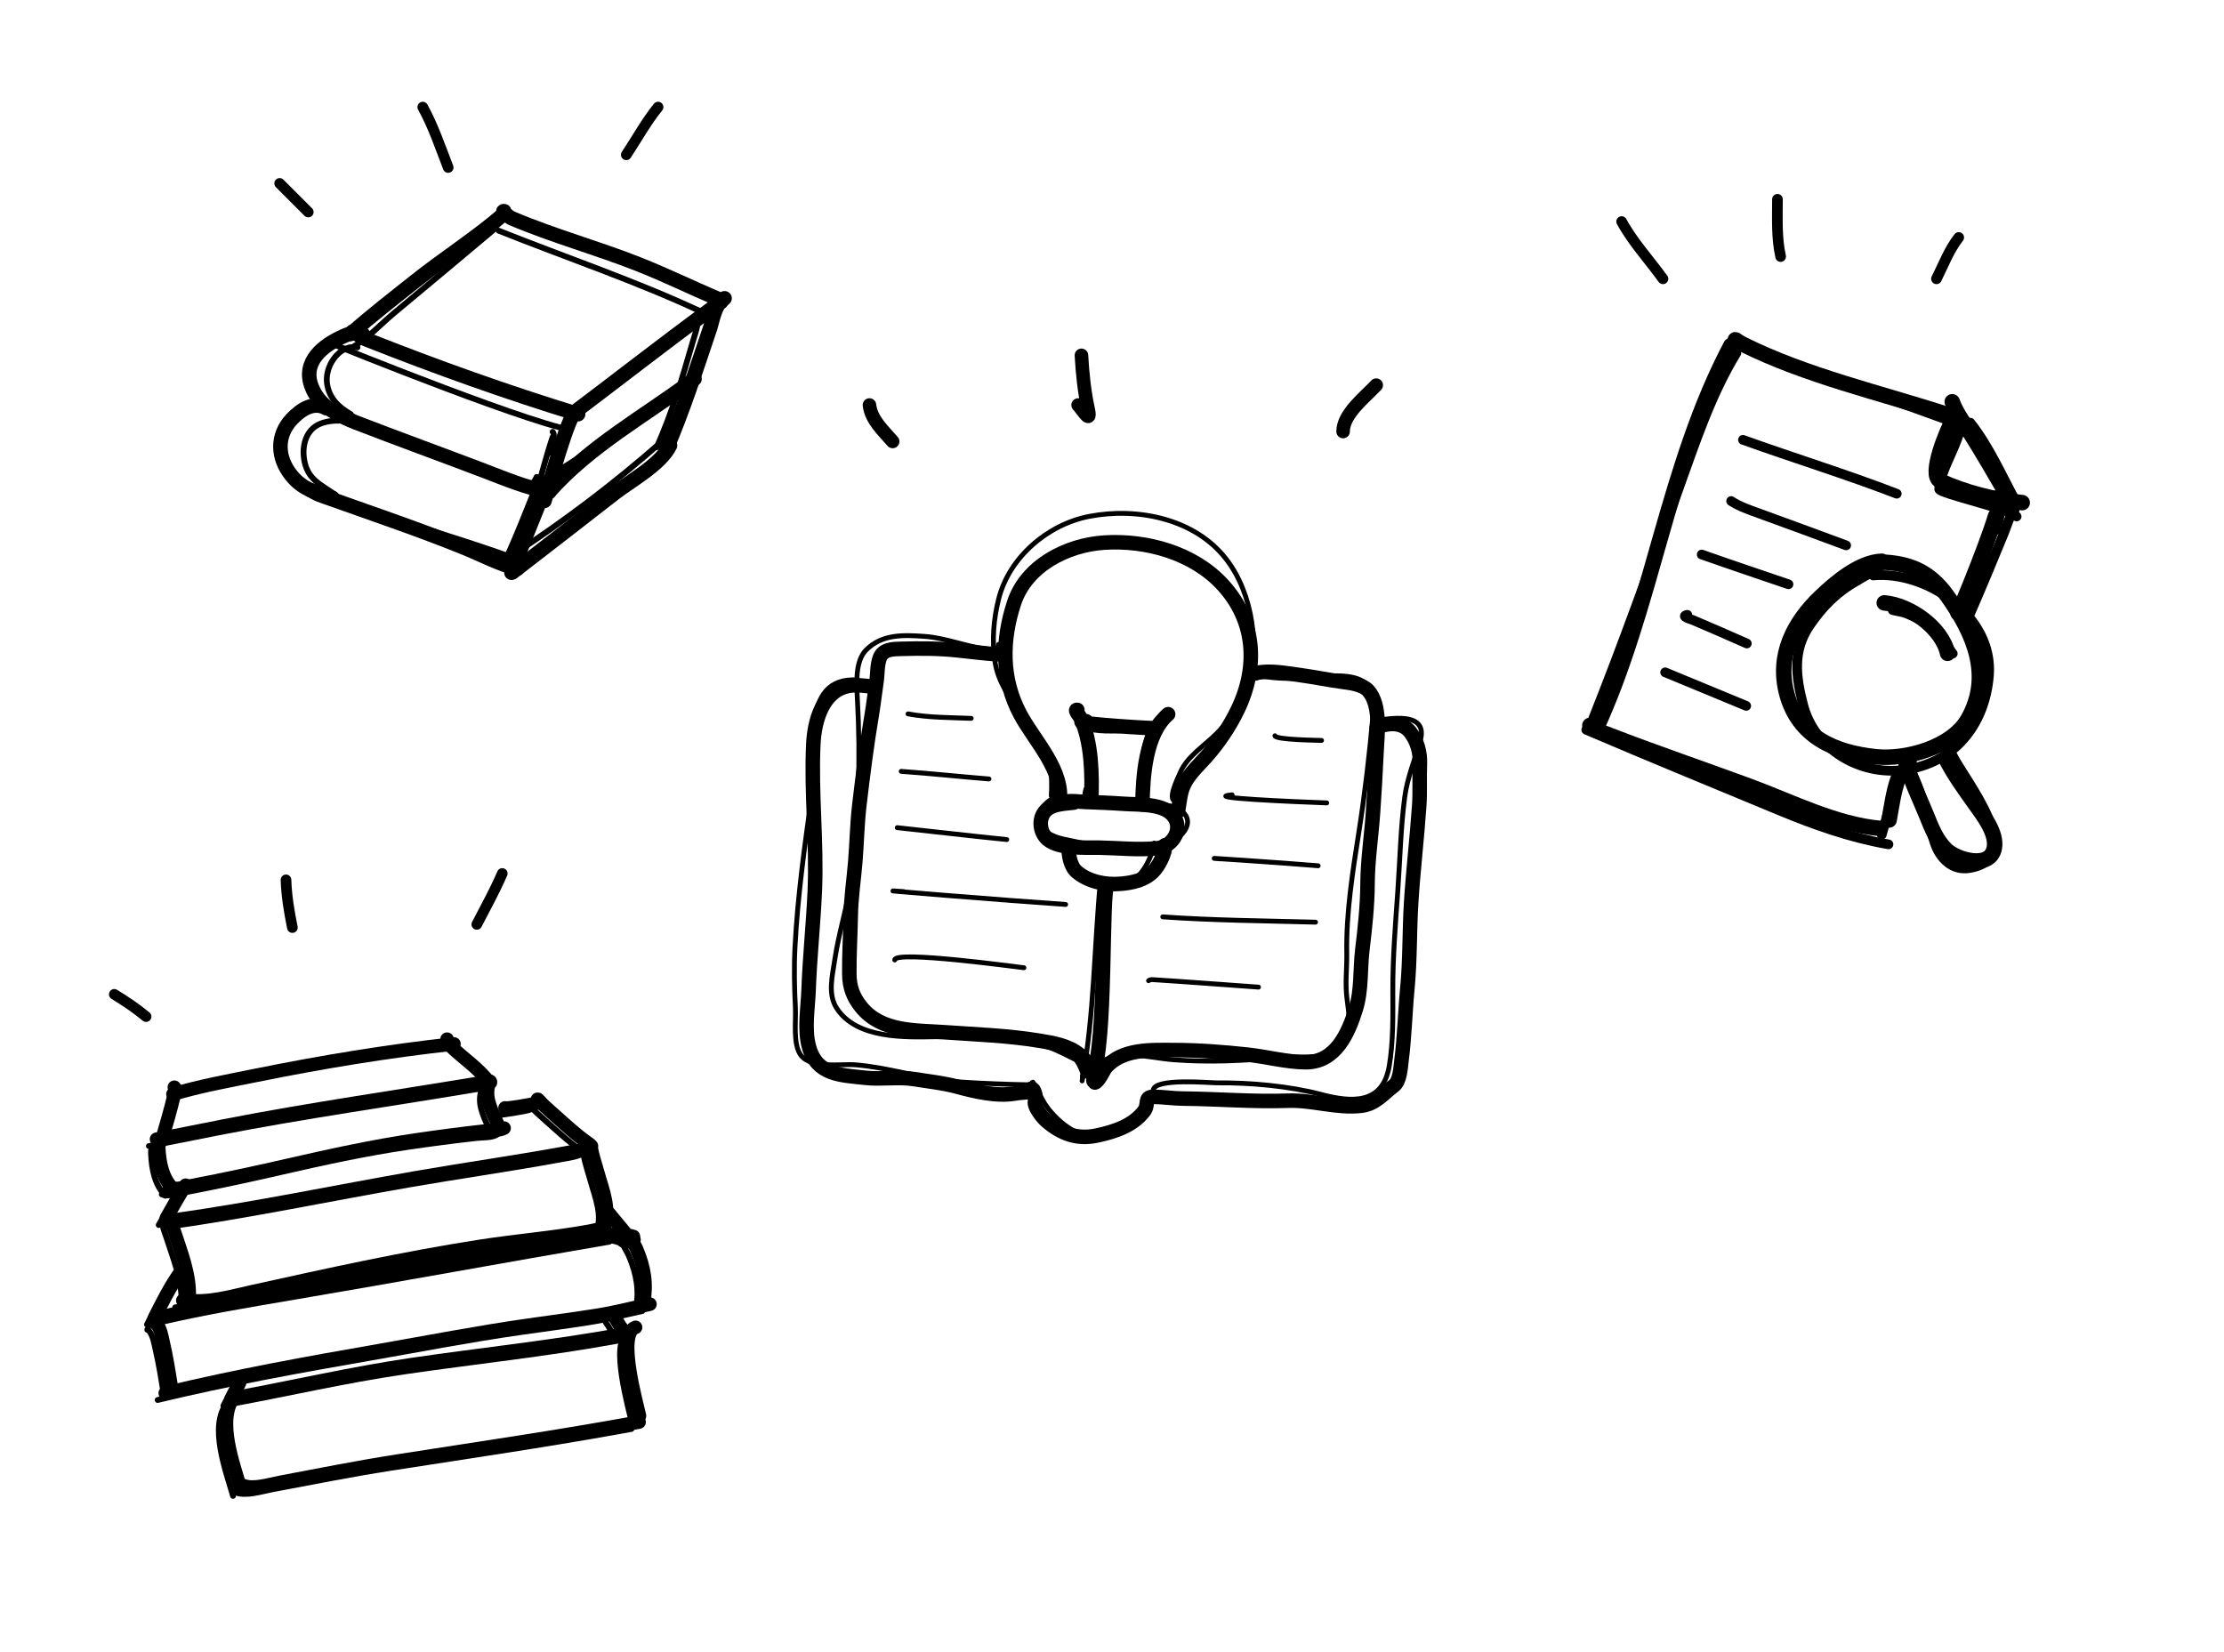 <svg width="2297" height="1706" viewBox="0 0 2297 1706" fill="none" xmlns="http://www.w3.org/2000/svg">
<rect width="2297" height="1706" fill="white"/>
<path d="M1031.3 665.547C1030.89 671.298 1024.11 670.942 1019.55 670.415C997.588 667.874 977.32 658.87 954.841 657.277C933.198 655.742 910.918 654.664 894.366 671.518C883.006 683.087 884.689 706.856 885.508 721.646C888.938 783.584 886.838 845.622 879.086 907.188C875.473 935.877 866.273 963.113 862.086 991.737C859.741 1007.76 854.648 1026.73 864.189 1041.37C884.794 1073.01 934.29 1071.35 966.308 1070.78C1003.62 1070.13 1041.89 1069.59 1078.02 1079.97C1089.59 1083.3 1099.62 1088.86 1110.35 1094.14C1114.57 1096.22 1121.64 1116.26 1118.04 1110.68" stroke="black" stroke-width="5" stroke-linecap="round"/>
<path d="M1117.94 1112.1C1123.21 1111.89 1128.16 1102.97 1131.94 1100.11C1155.69 1082.12 1185.49 1092.49 1212.15 1094.55C1247.43 1097.28 1285.05 1095.74 1320.24 1092.15C1336.55 1090.49 1375.95 1095.91 1386.74 1080C1396.72 1065.3 1393.05 1046.56 1391.06 1030.27C1389.21 1015.12 1391.24 999.835 1390.97 984.65C1390.22 942.868 1397.04 900.471 1403.49 859.323C1409.78 819.247 1414.51 778.215 1418.13 737.787C1419.21 725.647 1419.51 710.793 1407.72 703.634C1393.23 694.833 1367.19 698.597 1350.97 699.928C1332.77 701.422 1310.33 701.201 1292.85 695.492" stroke="black" stroke-width="5" stroke-linecap="round"/>
<path d="M1420.61 743.029C1420.86 746.552 1477.04 729.112 1466.86 765.153C1461.5 784.165 1453.53 803.105 1450.9 822.775C1446.6 855.002 1445.98 887.741 1443.68 920.132C1441.23 954.731 1438.38 989.413 1438.53 1024.13C1438.64 1049.22 1439.03 1076.31 1434.81 1101.15C1428.01 1141.15 1395.46 1138.52 1364.64 1130.38C1331.63 1121.66 1291.14 1118.06 1257.01 1118.39C1249.69 1118.46 1192.66 1113.09 1191.08 1125.83C1189.73 1136.74 1175.32 1152.21 1168.06 1160.15C1158.32 1170.82 1140.67 1177.27 1126.42 1174.54C1107.65 1170.94 1089.5 1155.69 1079.21 1140.15C1076.7 1136.36 1066.55 1116.54 1066.29 1116.99" stroke="black" stroke-width="5" stroke-linecap="round"/>
<path d="M886.167 702.292C823.916 697.879 844.099 781.314 838.651 819.676C831.235 871.895 823.789 925.644 821.072 978.297C819.988 999.321 820.46 1020.27 821.517 1041.28C822.169 1054.25 818.727 1079.1 827.323 1090.07C838.329 1104.12 868.157 1098.52 883.646 1099.76C916.899 1102.43 948.984 1113.14 982.061 1116.64C1008.99 1119.48 1090.26 1121.54 1063.25 1119.62" stroke="black" stroke-width="5" stroke-linecap="round"/>
<path d="M1216.55 826.907C1203.04 830.198 1216.87 802.867 1219.1 797.632C1226.11 781.136 1244.67 769.699 1256.88 757.235C1269.82 744.028 1281.94 729.789 1287.89 711.924C1302.02 669.455 1294.02 613.035 1266.38 577.375C1234.07 535.675 1174.89 523.724 1125.08 533.31C1082.09 541.583 1042.29 575.566 1031.46 618.525C1026.11 639.768 1024.54 660.565 1027.49 682.38C1030.56 704.991 1043.78 721.628 1055.95 739.983C1065.91 755 1080.78 767.997 1084.04 786.157C1086.13 797.805 1086.61 810.112 1085.78 821.912" stroke="black" stroke-width="5" stroke-linecap="round"/>
<path d="M1082.34 830.22C1082.08 831.396 1081 830.375 1083.18 829.567C1091.59 826.438 1099.36 825.629 1108.47 825.738C1140.43 826.122 1172.8 827.975 1204.49 831.674C1223.62 833.907 1235.54 848.182 1218.19 864.08C1189.32 890.528 1139.85 874.807 1106.17 868.254C1096.71 866.414 1081.34 863.518 1076.71 853.735C1066.58 832.306 1086.05 826.997 1099.04 815.727" stroke="black" stroke-width="5" stroke-linecap="round"/>
<path d="M1096.84 866.879C1100.84 891.609 1125.12 920.842 1153.02 916.628C1175.32 913.26 1188.26 891.471 1192.06 870.778" stroke="black" stroke-width="5" stroke-linecap="round"/>
<path d="M1136.67 908.186C1130.01 977.977 1130.37 1046.96 1117.64 1116.35" stroke="black" stroke-width="5" stroke-linecap="round"/>
<path d="M1316.79 759.898C1317.02 764.205 1362.9 764.592 1364.91 764.734" stroke="black" stroke-width="5" stroke-linecap="round"/>
<path d="M1272.56 820.901C1240 823.983 1337.63 828.078 1370.31 829.256" stroke="black" stroke-width="5" stroke-linecap="round"/>
<path d="M1260.74 887.051C1227.18 884.672 1327.91 891.269 1361.43 894.189" stroke="black" stroke-width="5" stroke-linecap="round"/>
<path d="M1200.91 946.948C1252.88 950.632 1306.41 951.005 1358.73 952.434" stroke="black" stroke-width="5" stroke-linecap="round"/>
<path d="M1186.26 1012.9C1187.97 1011.58 1189.19 1011.7 1191.4 1011.84C1227.55 1014.15 1263.68 1016.96 1299.81 1019.52" stroke="black" stroke-width="5" stroke-linecap="round"/>
<path d="M924.105 991.463C923.557 981.242 1051.12 998.884 1057.51 999.494" stroke="black" stroke-width="5" stroke-linecap="round"/>
<path d="M933.386 920.856C877.603 916.902 1044.83 930.44 1100.63 934.137" stroke="black" stroke-width="5" stroke-linecap="round"/>
<path d="M926.665 854.816C964.327 858.841 1002.07 863.336 1039.81 867.113" stroke="black" stroke-width="5" stroke-linecap="round"/>
<path d="M930.787 796.672C961.006 798.814 991.226 802.097 1021.45 804.524" stroke="black" stroke-width="5" stroke-linecap="round"/>
<path d="M937.845 737.312C959.33 741.288 981.308 741.026 1003.08 741.937" stroke="black" stroke-width="5" stroke-linecap="round"/>
<path d="M1196.95 741.425C1199.44 741.292 1196.32 740.879 1194.54 742.997C1176.93 764.075 1179.38 801.119 1176.64 826.927" stroke="black" stroke-width="5" stroke-linecap="round"/>
<path d="M1113.38 734.079C1112.18 733.993 1113.65 737.386 1113.91 738.868C1115.25 746.488 1117.52 753.868 1119.2 761.413C1121.79 772.99 1124.96 787.65 1125.21 799.53C1126.32 850.555 1123.08 786.791 1119.41 829.999" stroke="black" stroke-width="5" stroke-linecap="round"/>
<path d="M1114.1 744.105C1115.05 761.875 1179.16 752.908 1187.64 752.169" stroke="black" stroke-width="5" stroke-linecap="round"/>
<path d="M1029.99 675.794C1016.47 674.836 1002.71 673.118 989.193 671.678C969.145 669.543 950.548 669.61 930.468 670.138C922.118 670.357 911.884 670.44 908.597 679.603C905.809 687.376 906.466 696.015 905.243 704.105C903.572 715.167 902.391 726.256 900.53 737.296C895.292 768.365 891.265 799.986 887.574 831.273C885.27 850.804 884.964 870.48 883.362 890.071C881.836 908.742 878.949 927.277 878.652 946.036C878.336 965.966 876.97 986.137 877.196 1006.03C877.349 1019.45 881.031 1029.65 889.47 1040.08C910.479 1066.05 945.28 1063.97 975.613 1066.12C1007.93 1068.41 1040.78 1069.51 1072.78 1074.75C1087.62 1077.19 1103.38 1079.61 1115.1 1089.38C1122.52 1095.57 1130.08 1106.28 1129.36 1116.36" stroke="black" stroke-width="15" stroke-linecap="round"/>
<path d="M1130.82 1118.03C1134.12 1117.86 1140.5 1104.41 1141.77 1102.9C1158.72 1082.75 1189.15 1084.45 1212.92 1084.52C1238.07 1084.59 1263.81 1086.57 1288.81 1089.28C1308.41 1091.41 1328.6 1096.93 1348.32 1097.09C1379.59 1097.33 1392.63 1067.05 1400.4 1041.94C1406.41 1022.49 1404.67 1000.84 1407.1 980.699C1409.79 958.354 1412.29 935.418 1412.43 912.889C1412.58 888.409 1416.31 864.342 1418.04 839.941C1419.54 818.705 1420.7 797.389 1421.73 776.124C1422.58 758.702 1426.5 727.949 1413.08 713.223C1407.21 706.785 1394.52 705.288 1386.53 704.216C1371.65 702.223 1356.92 699.168 1342.05 697.13C1330.4 695.533 1319.06 693.475 1307.27 693.877C1303.77 693.997 1293.39 695.254 1296.88 695.501" stroke="black" stroke-width="15" stroke-linecap="round"/>
<path d="M1421.92 751.886C1423.51 751.822 1424.83 750.157 1426.36 749.665C1437.06 746.242 1449.33 746.803 1456.5 756.086C1463.82 765.552 1466.97 777.203 1466.49 789.052C1465.92 803.284 1466.78 817.54 1465.83 831.753C1463.58 865.237 1459.57 898.525 1457.49 932.046C1455.65 961.689 1456.4 991.21 1453.56 1020.89C1451.2 1045.51 1450.67 1070.64 1447.51 1095.12C1446.59 1102.24 1446.02 1116.57 1439.62 1121.36C1428.51 1129.65 1420.86 1140.29 1405.89 1142.04C1380.7 1144.99 1355.6 1135.91 1330.29 1136.82C1294.24 1138.11 1258.03 1134.97 1221.91 1134.64C1211.63 1134.55 1201.44 1132.9 1191.23 1132.82C1181.25 1132.73 1186.84 1140.69 1181.71 1147.48C1170.08 1162.88 1150.83 1168.92 1132.88 1172.78C1112.6 1177.15 1095.74 1171 1080.22 1157.25C1076.76 1154.18 1066.4 1141.76 1069.33 1136.37C1070.55 1134.13 1068.61 1126 1066.61 1124.81" stroke="black" stroke-width="15" stroke-linecap="round"/>
<path d="M903.977 709.337C894.906 708.694 885.069 706.744 876.176 708.474C849.62 713.643 841.207 744.492 840.04 768.172C837.533 818.999 843.808 869.816 841.523 920.712C839.996 954.728 836.363 988.531 835.13 1022.62C834.457 1041.22 830.46 1063.62 835.701 1081.76C843.958 1110.34 867.794 1110.36 893.849 1113.19C910.776 1115.03 927.699 1111.84 944.434 1114.56C959.159 1116.96 974.144 1118.44 988.583 1122.35C1006.88 1127.29 1029.37 1132.72 1048.46 1129.36C1051.22 1128.87 1070.11 1126.47 1067.6 1129.72" stroke="black" stroke-width="15" stroke-linecap="round"/>
<path d="M1216.56 838.201C1217.72 832.355 1218.45 824.443 1220.12 817.956C1224.04 802.718 1235.82 792.901 1245.92 781.515C1258.53 767.317 1270.06 750.196 1278.3 733.075C1299.66 688.748 1296.84 640.776 1262.64 603.72C1232.41 570.972 1183.97 557.553 1140.23 560.419C1102.13 562.917 1060.1 583.982 1047.36 622.714C1034.65 661.359 1034.14 701.161 1053.71 737.744C1068.69 765.769 1099.84 796.264 1094.14 830.353" stroke="black" stroke-width="15" stroke-linecap="round"/>
<path d="M1099.27 828.223C1106.06 826.649 1113.94 828.022 1120.78 828.271C1134.15 828.758 1147.56 829.246 1160.9 830.192C1175.26 831.21 1198.86 829.658 1210.15 840.746C1223.31 853.672 1212.6 874.307 1195.08 876.102C1175.4 878.118 1155.2 875.806 1135.44 875.474C1120.71 875.227 1090.02 877.395 1079.63 864.409C1073.15 856.316 1073 843.103 1081.07 836.258C1088.35 830.076 1100.31 830.058 1109.19 828.927" stroke="black" stroke-width="15" stroke-linecap="round"/>
<path d="M1103.55 873.398C1103.55 882.422 1105.05 894.522 1112.33 900.611C1124.58 910.873 1142.11 914.168 1157.63 912.779C1169.86 911.683 1181.96 909.155 1191.02 900.189C1196.75 894.513 1203.85 880.833 1203.29 872.99" stroke="black" stroke-width="15" stroke-linecap="round"/>
<path d="M1143.79 915.309C1137.37 914.854 1143.24 1082.55 1128.3 1110.32" stroke="black" stroke-width="15" stroke-linecap="round"/>
<path d="M1112.7 733.199C1108.86 732.494 1115.41 739.89 1116.27 741.813C1127.57 766.856 1128.11 800.112 1127.07 827.179" stroke="black" stroke-width="15" stroke-linecap="round"/>
<path d="M1206.46 737.633C1182.97 758.009 1180.37 801.774 1179.93 830.927" stroke="black" stroke-width="15" stroke-linecap="round"/>
<path d="M1121.83 744.915C1097.94 746.196 1169.34 751.352 1193.25 752.191" stroke="black" stroke-width="15" stroke-linecap="round"/>
<path d="M1938.75 591.301C1932.95 589.848 1921.97 597.631 1917.97 599.857C1897.24 611.393 1882.29 626.55 1869.04 646.044C1851.18 672.305 1854.8 699.023 1862.42 728.248C1874.21 773.448 1920.56 801.482 1966.94 795.159C2018.05 788.19 2049.97 749.267 2054.23 697.813C2059.32 636.36 1989.93 589.278 1934.65 594.336" stroke="black" stroke-width="10" stroke-linecap="round"/>
<path d="M2080.74 526.66C2075.37 532.915 2072.77 543.09 2069.79 550.359C2058.23 578.606 2046.52 606.763 2034.35 634.715" stroke="black" stroke-width="10" stroke-linecap="round"/>
<path d="M2035 436.559C2054.61 461.255 2068.01 492.491 2083.13 520.006" stroke="black" stroke-width="10" stroke-linecap="round"/>
<path d="M1802.5 355.912C1879.42 388.012 1959.11 413.835 2037.08 443.317" stroke="black" stroke-width="10" stroke-linecap="round"/>
<path d="M1793.35 364.645C1766.61 408.456 1750.5 458.143 1733.17 506.148C1704.56 585.397 1676.49 664.476 1645.29 742.729" stroke="black" stroke-width="10" stroke-linecap="round"/>
<path d="M1638.32 753.746C1704.54 782.067 1771.29 809.412 1837.81 837.042C1874.65 852.343 1911.2 865.193 1950.46 872.06" stroke="black" stroke-width="10" stroke-linecap="round"/>
<path d="M1965.29 793.23C1960.22 795.619 1957.65 810.959 1956.8 814.054C1952.38 830.052 1948.06 846.147 1943.54 862.054" stroke="black" stroke-width="10" stroke-linecap="round"/>
<path d="M2016.6 780.13C2027.76 803.844 2096.57 886.348 2033.9 896.574C2016.43 899.425 2003.75 886.625 1998.44 871.207C1989.54 845.356 1986.59 820.418 1973.28 796.105" stroke="black" stroke-width="10" stroke-linecap="round"/>
<path d="M1954.83 630.154C1959.84 631.458 1964.41 631.686 1969.41 633.729C1978.1 637.277 1985.21 640.996 1993.07 646.416C2006.31 655.558 2007.91 663.712 2016.84 675.011" stroke="black" stroke-width="10" stroke-linecap="round"/>
<path d="M2025.96 440.818C2027.53 436.431 2022.8 449.591 2021.22 453.977C2015.67 469.4 2004.1 488.872 2002.81 505.136C2002.46 509.547 2077.32 525.998 2082.82 533.419" stroke="black" stroke-width="10" stroke-linecap="round"/>
<path d="M1800.18 454.272C1852.96 473.264 1906.72 489.75 1959.01 509.916" stroke="black" stroke-width="10" stroke-linecap="round"/>
<path d="M1787.95 517.506C1796.88 523.256 1806.62 526.521 1816.63 530.162C1846.71 541.112 1876.75 552.124 1906.75 563.257" stroke="black" stroke-width="10" stroke-linecap="round"/>
<path d="M1757.57 572.706C1787.35 583.258 1817.29 593.281 1847.2 603.453" stroke="black" stroke-width="10" stroke-linecap="round"/>
<path d="M1742.68 634.982C1735.13 636.56 1746.39 639.537 1748.41 640.386C1767.1 648.233 1785.6 656.45 1804.16 664.617" stroke="black" stroke-width="10" stroke-linecap="round"/>
<path d="M1719.8 694.385C1747.72 705.889 1775.59 717.536 1803.53 729.019" stroke="black" stroke-width="10" stroke-linecap="round"/>
<path d="M1943.07 580.985L1941.74 580.506" stroke="black" stroke-width="16" stroke-linecap="round"/>
<path d="M1943.55 579.656C1920.67 580.46 1896.12 601.309 1880.61 616.044C1852.12 643.111 1834.89 677.114 1845.41 716.436C1857.29 760.849 1894.27 776.986 1937.12 781.578C1968.68 784.96 2016.35 771.799 2032.86 742.212C2057.53 697.982 2038.94 654.346 2011.06 615.298C1992.93 589.92 1971.4 581.208 1941.74 580.508" stroke="black" stroke-width="16" stroke-linecap="round"/>
<path d="M1971.8 785.204C1966.57 779.463 1967.16 783.31 1969.11 789.912C1974.41 807.914 1983.02 825.323 1990.03 842.695C1995.12 855.333 1999.99 867.781 2009.91 877.486C2020.75 888.1 2055.57 898.283 2059.77 875.806C2062.63 860.533 2048.42 842.255 2040.4 831.012C2028.98 814.982 2018.78 801.126 2009.86 783.866" stroke="black" stroke-width="16" stroke-linecap="round"/>
<path d="M1960.63 803.729C1955.57 817.778 1953.82 832.273 1951.11 846.896" stroke="black" stroke-width="16" stroke-linecap="round"/>
<path d="M2024.3 626.742C2012.97 658.248 2051.61 565.371 2060.96 533.219" stroke="black" stroke-width="16" stroke-linecap="round"/>
<path d="M2069.2 506.129C2064.65 518.799 2062.5 531.67 2059.79 544.825" stroke="black" stroke-width="16" stroke-linecap="round"/>
<path d="M2016.33 414.963C2020.55 426.948 2029.46 438.38 2036.01 448.929C2048.21 468.574 2059.87 488.411 2071.39 508.416" stroke="black" stroke-width="16" stroke-linecap="round"/>
<path d="M1792.83 351.082C1790.39 349.845 1797.34 354.2 1799.79 355.422C1865.65 388.321 1941.66 405.523 2011.55 428.271" stroke="black" stroke-width="16" stroke-linecap="round"/>
<path d="M1787.78 356.777C1721.96 480.979 1706.69 627.145 1647.76 754.287" stroke="black" stroke-width="16" stroke-linecap="round"/>
<path d="M1642.07 749.231C1647.61 754.292 1655.24 756.534 1662.04 759.172C1710.22 777.864 1759.25 794.43 1807.73 812.343C1850.64 828.198 1895.64 851.366 1941.96 855.625" stroke="black" stroke-width="16" stroke-linecap="round"/>
<path d="M1946.12 622.659C1972.88 624.933 2005.76 648.645 2011.54 674.754" stroke="black" stroke-width="16" stroke-linecap="round"/>
<path d="M2017.24 433.325C2011.23 443.529 1991.44 490.712 2003.82 496.63C2028.2 508.289 2061.71 516.681 2088.58 519.111" stroke="black" stroke-width="16" stroke-linecap="round"/>
<path d="M240.851 1443.98C302.568 1432.65 363.711 1418.41 425.845 1409.32C499.105 1398.6 572.177 1391.11 644.947 1377.76" stroke="black" stroke-width="14" stroke-linecap="round"/>
<path d="M242.108 1442.16C223.555 1465.93 241.167 1511.85 248.555 1537.89" stroke="black" stroke-width="14" stroke-linecap="round"/>
<path d="M251.07 1534.26C261.825 1538.52 278.208 1533.12 288.545 1531.18C329.265 1523.5 369.826 1515.4 410.781 1509.01C494.001 1496.01 577.193 1483.94 660.058 1468.73" stroke="black" stroke-width="14" stroke-linecap="round"/>
<path d="M656.401 1370.9C636.94 1377.04 658.25 1451.35 660.466 1462.3" stroke="black" stroke-width="14" stroke-linecap="round"/>
<path d="M632.623 1357.25C632.552 1356.01 633.057 1357.97 633.323 1358.33C636.86 1363.19 639.286 1368.7 643.178 1373.36" stroke="black" stroke-width="14" stroke-linecap="round"/>
<path d="M248.381 1425.39C246.292 1432.02 241.495 1438.39 238.636 1444.75" stroke="black" stroke-width="14" stroke-linecap="round"/>
<path d="M665.453 1345.27L663.453 1345.64" stroke="black" stroke-width="14" stroke-linecap="round"/>
<path d="M170.675 1438.83C243.894 1421.15 317.535 1407.87 391.795 1394.92C443.114 1385.97 494.136 1376.02 545.728 1368.7C569.227 1365.37 592.764 1362.23 616.214 1358.56C635.028 1355.62 652.782 1350.94 671.275 1346.96" stroke="black" stroke-width="14" stroke-linecap="round"/>
<path d="M654.178 1277.06C653.011 1277.14 650.205 1275.28 650.712 1276.74C652.308 1281.34 655.602 1285.64 657.5 1290.15C665.674 1309.6 668.168 1325.49 664.778 1346.08" stroke="black" stroke-width="14" stroke-linecap="round"/>
<path d="M162.473 1361.1C165.448 1360.55 168.378 1359.71 171.316 1359.02C218.493 1347.9 266.252 1339.96 314.017 1331.87C421.883 1313.6 529.482 1293.77 637.322 1275.33" stroke="black" stroke-width="14" stroke-linecap="round"/>
<path d="M635.743 1274.25C642.906 1273.74 649.064 1276.69 654.786 1280.4" stroke="black" stroke-width="14" stroke-linecap="round"/>
<path d="M184.587 1316.4C174.845 1330.52 167.321 1345.69 159.686 1360.93" stroke="black" stroke-width="14" stroke-linecap="round"/>
<path d="M628.253 1252.19C635.273 1260.82 642.465 1269.31 649.512 1277.92" stroke="black" stroke-width="14" stroke-linecap="round"/>
<path d="M610.443 1185.18C612.15 1194.48 615.366 1203.5 617.85 1212.61C622.12 1228.26 631.724 1250.98 622.579 1266.33" stroke="black" stroke-width="14" stroke-linecap="round"/>
<path d="M188.81 1343.17C190.181 1342.92 191.515 1342.59 192.915 1342.8C214.387 1346.16 239.922 1338.67 260.676 1334.08C338.851 1316.79 417.093 1299.52 496.258 1287.21C533.755 1281.38 571.954 1278.37 609.252 1271.53C612.91 1270.85 627.128 1267.62 626.942 1267.59" stroke="black" stroke-width="14" stroke-linecap="round"/>
<path d="M179.096 1260.2C263.297 1248.46 346.952 1230.81 430.717 1216.24C482.997 1207.15 535.595 1199.82 587.771 1190.14C594.969 1188.8 604.419 1187.77 610.862 1183.72" stroke="black" stroke-width="14" stroke-linecap="round"/>
<path d="M177.397 1258.45C174.267 1256.82 177.973 1265.55 179.047 1268.91C186.627 1292.61 196.67 1316.13 195.355 1341.29" stroke="black" stroke-width="14" stroke-linecap="round"/>
<path d="M159.997 1366.38C159.899 1364.66 161.689 1367.23 161.885 1367.48C165.964 1372.7 167.018 1379.97 168.455 1386.18C172.095 1401.91 174.577 1417.64 177.141 1433.51" stroke="black" stroke-width="14" stroke-linecap="round"/>
<path d="M191.767 1224.12C184.584 1235.12 178.362 1246.7 171.82 1258.1" stroke="black" stroke-width="14" stroke-linecap="round"/>
<path d="M521.63 1144.28C520.722 1145.35 537.088 1142.69 537.994 1142.51C541.622 1141.76 556.08 1139.92 557.625 1137.68" stroke="black" stroke-width="14" stroke-linecap="round"/>
<path d="M555.136 1135.38C555.469 1134.9 556.127 1136.03 556.522 1136.47C560.323 1140.65 564.489 1144.37 568.728 1148.12C581.731 1159.65 594.935 1172.15 609.161 1181.97" stroke="black" stroke-width="14" stroke-linecap="round"/>
<path d="M165.504 1178.63C163.358 1179.28 163.854 1183.86 163.922 1185.24C164.683 1200.79 167.687 1216.75 178.678 1227.89" stroke="black" stroke-width="14" stroke-linecap="round"/>
<path d="M174.979 1226.51C181.556 1229.3 192.085 1225.72 198.124 1224.56C231.162 1218.24 264.096 1211.2 296.881 1203.68C341.437 1193.46 385.44 1183.82 430.671 1177.21C453.779 1173.84 476.931 1170.8 500.143 1168.21C506.309 1167.53 515.456 1167.99 520.633 1165.14" stroke="black" stroke-width="14" stroke-linecap="round"/>
<path d="M161.685 1176.59C185.029 1172.3 208.254 1167.44 231.557 1162.88C322.689 1145.06 414.707 1132.27 506.251 1116.79" stroke="black" stroke-width="14" stroke-linecap="round"/>
<path d="M506.489 1118.12C504.387 1117.63 504.716 1120.13 504.327 1121.77C500.961 1136.01 509.204 1149.85 514.563 1162.12" stroke="black" stroke-width="14" stroke-linecap="round"/>
<path d="M461.748 1073.29C462.328 1076.45 463.503 1078.59 465.903 1080.91C478.791 1093.34 494.193 1103.3 505.041 1117.71" stroke="black" stroke-width="14" stroke-linecap="round"/>
<path d="M178.642 1130.06C206.413 1121.71 235.853 1116.43 264.349 1110.66C331.984 1096.97 400.23 1085.68 468.848 1078.18" stroke="black" stroke-width="14" stroke-linecap="round"/>
<path d="M180.084 1122.91C181.94 1124.67 180.489 1128.3 180.042 1130.19C176.197 1146.42 171.48 1162.39 166.84 1178.39" stroke="black" stroke-width="14" stroke-linecap="round"/>
<path d="M232.964 1451.07C294.68 1439.75 355.823 1425.51 417.958 1416.42C491.218 1405.7 564.289 1398.21 637.059 1384.86" stroke="black" stroke-width="6" stroke-linecap="round"/>
<path d="M234.217 1449.25C215.664 1473.03 233.277 1518.94 240.665 1544.98" stroke="black" stroke-width="6" stroke-linecap="round"/>
<path d="M243.181 1541.36C253.937 1545.62 270.32 1540.22 280.657 1538.27C321.377 1530.6 361.938 1522.5 402.893 1516.1C486.112 1503.11 569.304 1491.04 652.17 1475.83" stroke="black" stroke-width="6" stroke-linecap="round"/>
<path d="M648.514 1378C629.053 1384.14 650.362 1458.45 652.578 1469.4" stroke="black" stroke-width="6" stroke-linecap="round"/>
<path d="M624.734 1364.34C624.664 1363.11 625.168 1365.06 625.435 1365.43C628.972 1370.29 631.397 1375.79 635.29 1380.45" stroke="black" stroke-width="6" stroke-linecap="round"/>
<path d="M240.49 1432.49C238.401 1439.11 233.604 1445.48 230.745 1451.85" stroke="black" stroke-width="6" stroke-linecap="round"/>
<path d="M657.564 1352.37L655.564 1352.73" stroke="black" stroke-width="6" stroke-linecap="round"/>
<path d="M162.788 1445.93C236.007 1428.25 309.648 1414.97 383.908 1402.02C435.227 1393.07 486.249 1383.12 537.841 1375.8C561.34 1372.47 584.877 1369.33 608.327 1365.66C627.141 1362.72 644.895 1358.04 663.388 1354.06" stroke="black" stroke-width="6" stroke-linecap="round"/>
<path d="M646.286 1284.15C645.119 1284.23 642.314 1282.37 642.82 1283.83C644.416 1288.43 647.71 1292.73 649.608 1297.24C657.782 1316.69 660.277 1332.58 656.887 1353.17" stroke="black" stroke-width="6" stroke-linecap="round"/>
<path d="M154.583 1368.19C157.559 1367.65 160.488 1366.8 163.427 1366.11C210.603 1354.99 258.363 1347.05 306.127 1338.96C413.993 1320.69 521.592 1300.86 629.432 1282.42" stroke="black" stroke-width="6" stroke-linecap="round"/>
<path d="M627.852 1281.34C635.015 1280.83 641.173 1283.78 646.896 1287.49" stroke="black" stroke-width="6" stroke-linecap="round"/>
<path d="M176.696 1323.49C166.955 1337.61 159.431 1352.78 151.796 1368.02" stroke="black" stroke-width="6" stroke-linecap="round"/>
<path d="M620.362 1259.29C627.381 1267.91 634.574 1276.41 641.62 1285.01" stroke="black" stroke-width="6" stroke-linecap="round"/>
<path d="M602.552 1192.27C604.259 1201.57 607.475 1210.6 609.959 1219.7C614.229 1235.35 623.833 1258.07 614.688 1273.42" stroke="black" stroke-width="6" stroke-linecap="round"/>
<path d="M180.924 1350.28C182.295 1350.03 183.629 1349.69 185.029 1349.91C206.501 1353.27 232.036 1345.77 252.79 1341.18C330.965 1323.9 409.207 1306.62 488.372 1294.31C525.869 1288.48 564.068 1285.47 601.366 1278.63C605.024 1277.96 619.242 1274.72 619.056 1274.69" stroke="black" stroke-width="6" stroke-linecap="round"/>
<path d="M171.208 1267.29C255.408 1255.56 339.063 1237.9 422.828 1223.34C475.108 1214.24 527.706 1206.91 579.882 1197.23C587.08 1195.9 596.53 1194.87 602.973 1190.81" stroke="black" stroke-width="6" stroke-linecap="round"/>
<path d="M169.508 1265.55C166.378 1263.92 170.084 1272.64 171.158 1276C178.738 1299.7 188.781 1323.23 187.466 1348.38" stroke="black" stroke-width="6" stroke-linecap="round"/>
<path d="M152.109 1373.47C152.011 1371.76 153.801 1374.33 153.997 1374.58C158.077 1379.8 159.13 1387.07 160.568 1393.28C164.208 1409 166.689 1424.74 169.254 1440.61" stroke="black" stroke-width="6" stroke-linecap="round"/>
<path d="M183.881 1231.22C176.697 1242.22 170.476 1253.81 163.934 1265.2" stroke="black" stroke-width="6" stroke-linecap="round"/>
<path d="M513.742 1151.38C512.833 1152.45 529.2 1149.79 530.105 1149.61C533.733 1148.86 548.191 1147.02 549.737 1144.78" stroke="black" stroke-width="6" stroke-linecap="round"/>
<path d="M547.246 1142.48C547.58 1142 548.238 1143.13 548.632 1143.56C552.434 1147.75 556.6 1151.46 560.839 1155.22C573.841 1166.75 587.046 1179.25 601.272 1189.06" stroke="black" stroke-width="6" stroke-linecap="round"/>
<path d="M157.613 1185.72C155.467 1186.37 155.963 1190.95 156.031 1192.33C156.793 1207.88 159.797 1223.84 170.787 1234.98" stroke="black" stroke-width="6" stroke-linecap="round"/>
<path d="M167.093 1233.61C173.671 1236.4 184.199 1232.82 190.238 1231.66C223.276 1225.34 256.21 1218.3 288.995 1210.78C333.551 1200.57 377.555 1190.92 422.786 1184.31C445.894 1180.94 469.045 1177.9 492.257 1175.32C498.423 1174.63 507.57 1175.1 512.747 1172.24" stroke="black" stroke-width="6" stroke-linecap="round"/>
<path d="M153.794 1183.68C177.138 1179.39 200.363 1174.53 223.666 1169.97C314.798 1152.15 406.816 1139.36 498.36 1123.89" stroke="black" stroke-width="6" stroke-linecap="round"/>
<path d="M498.6 1125.22C496.498 1124.73 496.827 1127.22 496.438 1128.87C493.072 1143.1 501.315 1156.94 506.674 1169.21" stroke="black" stroke-width="6" stroke-linecap="round"/>
<path d="M362.428 359.434C378.475 351.045 392.836 335.139 406.361 323.857C441.495 294.551 476.67 265.297 511.65 235.809" stroke="black" stroke-width="6" stroke-linecap="round"/>
<path d="M515.018 238.239C584.536 266.04 656.643 290.229 724.475 322.002" stroke="black" stroke-width="6" stroke-linecap="round"/>
<path d="M722.791 323.497C676.667 362.898 629.9 401.639 582.919 440.015" stroke="black" stroke-width="6" stroke-linecap="round"/>
<path d="M362.242 362.613C290.831 334.055 504.627 422.079 578.992 441.699" stroke="black" stroke-width="6" stroke-linecap="round"/>
<path d="M369.16 358.872C367.357 358.4 362.2 358.395 360.475 358.894C345.485 363.231 335.792 381.167 337.756 395.965C339.788 411.269 349.961 420.698 362.247 427.692" stroke="black" stroke-width="6" stroke-linecap="round"/>
<path d="M360.003 427.879C368.139 432.229 374.217 437.809 383.609 441.778C435.158 463.562 490.101 478.348 540.286 503.228" stroke="black" stroke-width="6" stroke-linecap="round"/>
<path d="M699.982 402.231C649.135 433.508 604.794 472.854 551.319 500.049" stroke="black" stroke-width="6" stroke-linecap="round"/>
<path d="M570.764 446C574.509 449.566 568.506 463.803 567.587 467.506" stroke="black" stroke-width="6" stroke-linecap="round"/>
<path d="M554.311 492.569C553.343 494.742 551.986 496.718 550.758 498.741" stroke="black" stroke-width="6" stroke-linecap="round"/>
<path d="M570.763 451.426C564.802 468.803 560.395 487.149 554.872 504.725" stroke="black" stroke-width="6" stroke-linecap="round"/>
<path d="M720.361 326.865C721.147 327.531 721.128 328.152 721.109 329.213C720.973 336.813 716.705 348.726 714.961 354.834C704.583 391.164 693.693 427.373 678.295 461.889" stroke="black" stroke-width="6" stroke-linecap="round"/>
<path d="M682.409 457.025C634.604 499.06 583.016 538.159 529.82 572.796" stroke="black" stroke-width="6" stroke-linecap="round"/>
<path d="M552.629 504.911C543.102 528.734 534.004 552.35 523.275 575.603" stroke="black" stroke-width="6" stroke-linecap="round"/>
<path d="M385.812 444.709C371.829 434.835 346.638 431.251 330.862 437.618C316.555 443.391 312.038 458.959 313.92 473.203C316.887 495.656 331.628 500.174 347.107 511.661" stroke="black" stroke-width="6" stroke-linecap="round"/>
<path d="M346.359 513.53C350.216 512.139 359.852 519.427 362.162 520.272C417.401 540.472 474.357 555.85 529.633 575.976" stroke="black" stroke-width="6" stroke-linecap="round"/>
<path d="M320.946 506.39C320.515 505.384 320.579 505.747 321.244 506.262C326.406 510.258 334.193 512.551 339.909 514.591C387.24 531.484 434.792 547.465 481.353 566.459C498.687 573.53 516.133 582.991 534.375 587.292" stroke="black" stroke-width="15" stroke-linecap="round"/>
<path d="M362.16 344.93C383.714 325.766 406.395 308.293 428.971 290.338C459.269 266.243 491.665 245.792 520.921 220.468" stroke="black" stroke-width="15" stroke-linecap="round"/>
<path d="M520.729 218.166C517.276 217.211 525.328 224.056 528.624 225.462C571.389 243.702 616.667 255.938 659.905 273.081C687.482 284.014 714.157 297.048 741.446 308.655" stroke="black" stroke-width="15" stroke-linecap="round"/>
<path d="M748.348 308.08C743.209 312.872 737.521 316.814 731.816 320.992C684.64 355.543 638.48 391.755 591.888 426.788" stroke="black" stroke-width="15" stroke-linecap="round"/>
<path d="M364.268 342.436C369.284 345.208 373.335 348.559 379.609 351.043C450.829 379.234 523.82 405.308 597.064 427.747" stroke="black" stroke-width="15" stroke-linecap="round"/>
<path d="M744.514 312.103C738.592 315.46 734.967 334.204 733.82 337.608C719.337 380.591 705.679 423.506 687.768 465.128" stroke="black" stroke-width="15" stroke-linecap="round"/>
<path d="M691.986 460.145C682.562 479.568 650.187 497.409 635.061 509.175C599.947 536.487 564.83 563.815 529.582 590.934" stroke="black" stroke-width="15" stroke-linecap="round"/>
<path d="M717.292 391.303C666.946 429.049 609.104 460.466 567.159 508.094" stroke="black" stroke-width="15" stroke-linecap="round"/>
<path d="M351.048 428.339C355.915 431.028 361.096 433.854 366.911 436.103C410.768 453.069 454.998 469.119 498.959 485.82C521.288 494.303 543.596 503.889 567.161 508.09" stroke="black" stroke-width="15" stroke-linecap="round"/>
<path d="M375.199 345.695C368.441 342.08 362.327 343.861 354.98 347.124C333.535 356.646 311.581 373.742 322.077 399.891C329.535 418.47 344.534 425.995 361.209 433.519" stroke="black" stroke-width="15" stroke-linecap="round"/>
<path d="M337.046 421.634C324.37 414.378 311.224 422.334 301.232 433.014C285.196 450.154 286.476 472.985 300.747 490.775C313.034 506.093 326.564 508.437 343.382 514.25" stroke="black" stroke-width="15" stroke-linecap="round"/>
<path d="M594.188 426.597C587.974 424.97 565.49 507.596 562.365 517.299" stroke="black" stroke-width="15" stroke-linecap="round"/>
<path d="M565.049 499.464C552.785 530.131 540.22 560.704 528.24 591.509" stroke="black" stroke-width="15" stroke-linecap="round"/>
<path d="M898 418.312C899.716 433.757 912.27 444.654 921.946 455.942" stroke="black" stroke-width="14" stroke-linecap="round"/>
<path d="M1116.94 367C1117.96 385.386 1119.88 404.107 1123.78 422.114C1127.38 438.788 1119.42 425.059 1113.52 418.313" stroke="black" stroke-width="14" stroke-linecap="round"/>
<path d="M1421.39 397.787C1409.92 410.143 1387.19 427.392 1387.19 445.679" stroke="black" stroke-width="14" stroke-linecap="round"/>
<path d="M1674.87 228.842C1686.22 249.805 1703.62 268.655 1717.56 287.962" stroke="black" stroke-width="11" stroke-linecap="round"/>
<path d="M1835.8 205.85C1835.8 225.933 1834.76 245.487 1839.09 264.97" stroke="black" stroke-width="11" stroke-linecap="round"/>
<path d="M2023.02 245.264C2012.94 258.217 2007.31 273.386 2000.03 287.961" stroke="black" stroke-width="11" stroke-linecap="round"/>
<path d="M288.83 189.428L318.39 218.988" stroke="black" stroke-width="11" stroke-linecap="round"/>
<path d="M436.63 110.602C447.521 130.311 454.758 152.056 462.905 173.006" stroke="black" stroke-width="11" stroke-linecap="round"/>
<path d="M679.679 110.602C667.258 125.889 657.68 143.599 646.834 159.868" stroke="black" stroke-width="11" stroke-linecap="round"/>
<path d="M118.038 1026.96C129.561 1034.03 140.512 1041.31 150.883 1049.95" stroke="black" stroke-width="11" stroke-linecap="round"/>
<path d="M295.398 908.723C295.91 925.592 298.676 941.533 301.967 957.989" stroke="black" stroke-width="11" stroke-linecap="round"/>
<path d="M518.741 902.152C510.946 920.222 501.516 937.248 492.465 954.703" stroke="black" stroke-width="11" stroke-linecap="round"/>
</svg>
